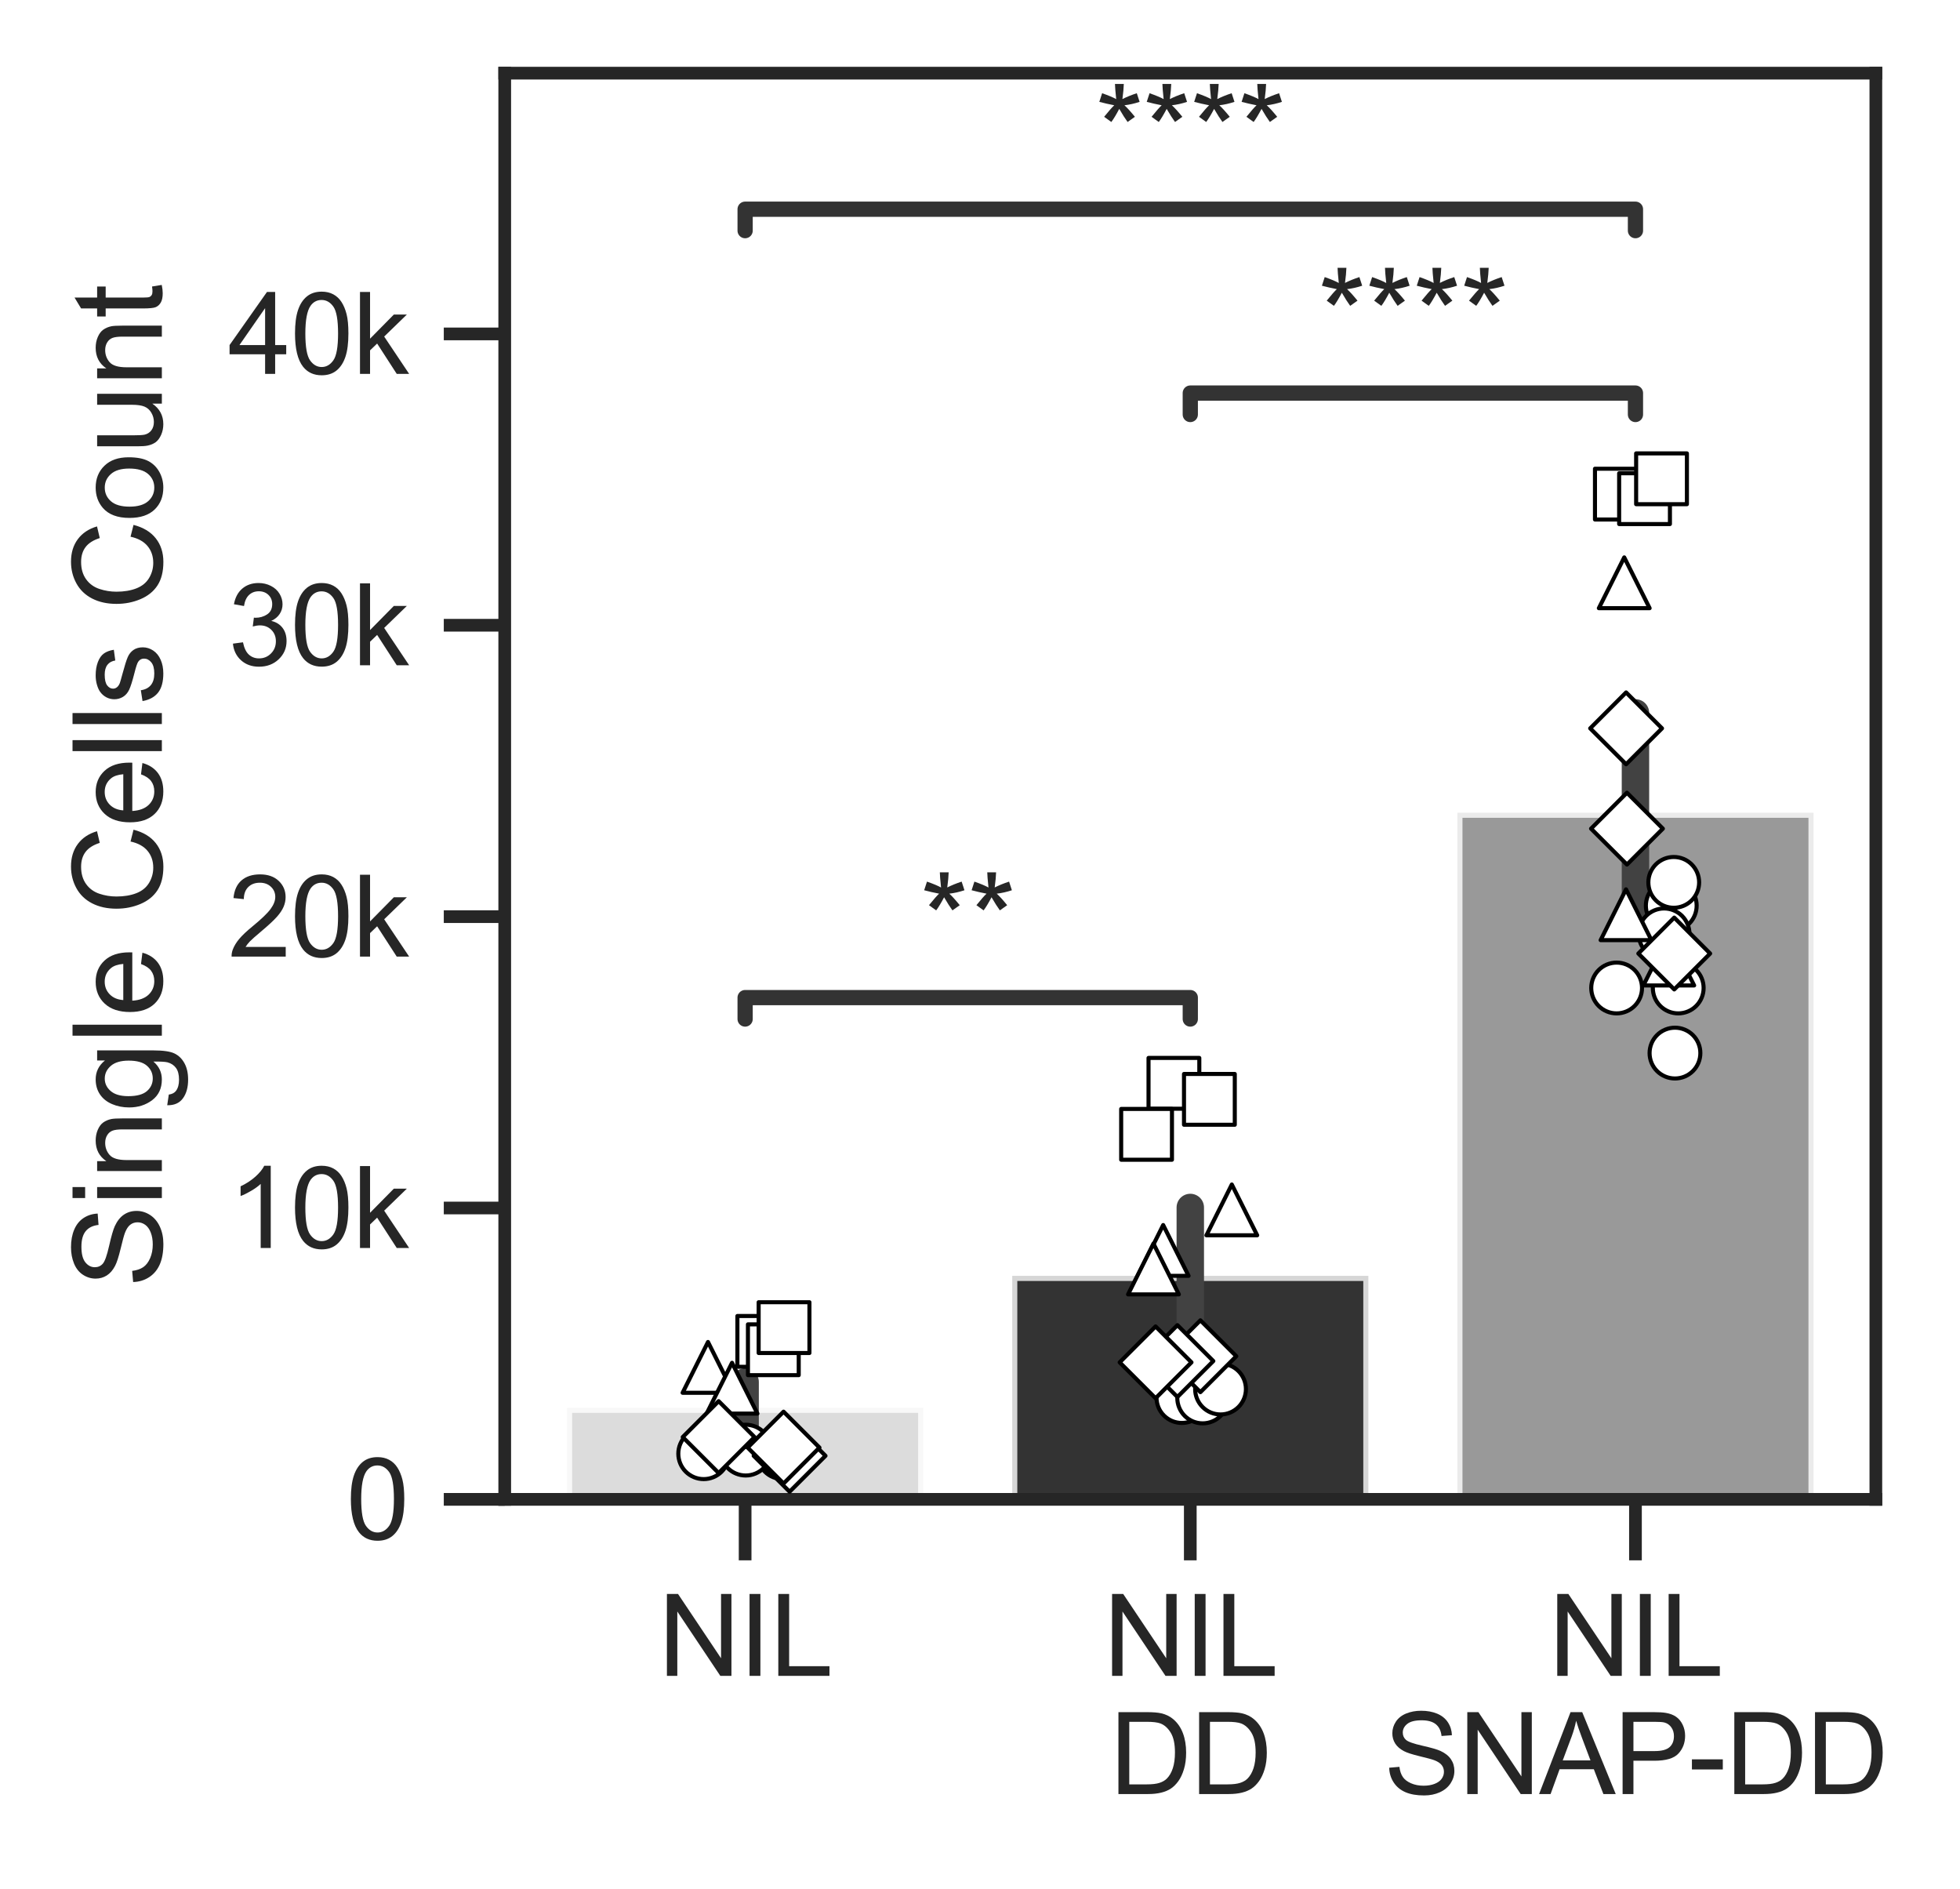 <?xml version="1.0" encoding="utf-8" standalone="no"?>
<!DOCTYPE svg PUBLIC "-//W3C//DTD SVG 1.1//EN"
  "http://www.w3.org/Graphics/SVG/1.1/DTD/svg11.dtd">
<svg xmlns:xlink="http://www.w3.org/1999/xlink" width="192.98pt" height="185.994pt" viewBox="0 0 192.98 185.994" xmlns="http://www.w3.org/2000/svg" version="1.1">
 <defs>
  <style type="text/css">*{stroke-linejoin: round; stroke-linecap: butt}</style>
 </defs>
 <g id="figure_1">
  <g id="patch_1">
   <path d="M 0 185.994 
L 192.98 185.994 
L 192.98 0 
L 0 0 
z
" style="fill: #ffffff"/>
  </g>
  <g id="axes_1">
   <g id="patch_2">
    <path d="M 49.695 147.6 
L 184.695 147.6 
L 184.695 7.2 
L 49.695 7.2 
z
" style="fill: #ffffff"/>
   </g>
   <g id="matplotlib.axis_1">
    <g id="xtick_1">
     <g id="line2d_1">
      <defs>
       <path id="m46eecfc4ae" d="M 0 0 
L 0 6 
" style="stroke: #262626; stroke-width: 1.25"/>
      </defs>
      <g>
       <use xlink:href="#m46eecfc4ae" x="73.364" y="147.6" style="fill: #262626; stroke: #262626; stroke-width: 1.25"/>
      </g>
     </g>
     <g id="text_1">
      <!-- NIL -->
      <g style="fill: #262626" transform="translate(64.806 164.974) scale(0.11 -0.11)">
       <defs>
        <path id="ArialMT-4e" d="M 488 0 
L 488 4581 
L 1109 4581 
L 3516 984 
L 3516 4581 
L 4097 4581 
L 4097 0 
L 3475 0 
L 1069 3600 
L 1069 0 
L 488 0 
z
" transform="scale(0.016)"/>
        <path id="ArialMT-49" d="M 597 0 
L 597 4581 
L 1203 4581 
L 1203 0 
L 597 0 
z
" transform="scale(0.016)"/>
        <path id="ArialMT-4c" d="M 469 0 
L 469 4581 
L 1075 4581 
L 1075 541 
L 3331 541 
L 3331 0 
L 469 0 
z
" transform="scale(0.016)"/>
       </defs>
       <use xlink:href="#ArialMT-4e"/>
       <use xlink:href="#ArialMT-49" transform="translate(72.217 0)"/>
       <use xlink:href="#ArialMT-4c" transform="translate(100 0)"/>
      </g>
     </g>
    </g>
    <g id="xtick_2">
     <g id="line2d_2">
      <g>
       <use xlink:href="#m46eecfc4ae" x="117.195" y="147.6" style="fill: #262626; stroke: #262626; stroke-width: 1.25"/>
      </g>
     </g>
     <g id="text_2">
      <!-- NIL -->
      <g style="fill: #262626" transform="translate(108.637 164.974) scale(0.11 -0.11)">
       <use xlink:href="#ArialMT-4e"/>
       <use xlink:href="#ArialMT-49" transform="translate(72.217 0)"/>
       <use xlink:href="#ArialMT-4c" transform="translate(100 0)"/>
      </g>
      <!-- DD -->
      <g style="fill: #262626" transform="translate(109.251 176.608) scale(0.11 -0.11)">
       <defs>
        <path id="ArialMT-44" d="M 494 0 
L 494 4581 
L 2072 4581 
Q 2606 4581 2888 4516 
Q 3281 4425 3559 4188 
Q 3922 3881 4101 3404 
Q 4281 2928 4281 2316 
Q 4281 1794 4159 1391 
Q 4038 988 3847 723 
Q 3656 459 3429 307 
Q 3203 156 2883 78 
Q 2563 0 2147 0 
L 494 0 
z
M 1100 541 
L 2078 541 
Q 2531 541 2789 625 
Q 3047 709 3200 863 
Q 3416 1078 3536 1442 
Q 3656 1806 3656 2325 
Q 3656 3044 3420 3430 
Q 3184 3816 2847 3947 
Q 2603 4041 2063 4041 
L 1100 4041 
L 1100 541 
z
" transform="scale(0.016)"/>
       </defs>
       <use xlink:href="#ArialMT-44"/>
       <use xlink:href="#ArialMT-44" transform="translate(72.217 0)"/>
      </g>
     </g>
    </g>
    <g id="xtick_3">
     <g id="line2d_3">
      <g>
       <use xlink:href="#m46eecfc4ae" x="161.026" y="147.6" style="fill: #262626; stroke: #262626; stroke-width: 1.25"/>
      </g>
     </g>
     <g id="text_3">
      <!-- NIL -->
      <g style="fill: #262626" transform="translate(152.468 164.974) scale(0.11 -0.11)">
       <use xlink:href="#ArialMT-4e"/>
       <use xlink:href="#ArialMT-49" transform="translate(72.217 0)"/>
       <use xlink:href="#ArialMT-4c" transform="translate(100 0)"/>
      </g>
      <!-- SNAP-DD -->
      <g style="fill: #262626" transform="translate(136.273 176.608) scale(0.11 -0.11)">
       <defs>
        <path id="ArialMT-53" d="M 288 1472 
L 859 1522 
Q 900 1178 1048 958 
Q 1197 738 1509 602 
Q 1822 466 2213 466 
Q 2559 466 2825 569 
Q 3091 672 3220 851 
Q 3350 1031 3350 1244 
Q 3350 1459 3225 1620 
Q 3100 1781 2813 1891 
Q 2628 1963 1997 2114 
Q 1366 2266 1113 2400 
Q 784 2572 623 2826 
Q 463 3081 463 3397 
Q 463 3744 659 4045 
Q 856 4347 1234 4503 
Q 1613 4659 2075 4659 
Q 2584 4659 2973 4495 
Q 3363 4331 3572 4012 
Q 3781 3694 3797 3291 
L 3216 3247 
Q 3169 3681 2898 3903 
Q 2628 4125 2100 4125 
Q 1550 4125 1298 3923 
Q 1047 3722 1047 3438 
Q 1047 3191 1225 3031 
Q 1400 2872 2139 2705 
Q 2878 2538 3153 2413 
Q 3553 2228 3743 1945 
Q 3934 1663 3934 1294 
Q 3934 928 3725 604 
Q 3516 281 3123 101 
Q 2731 -78 2241 -78 
Q 1619 -78 1198 103 
Q 778 284 539 648 
Q 300 1013 288 1472 
z
" transform="scale(0.016)"/>
        <path id="ArialMT-41" d="M -9 0 
L 1750 4581 
L 2403 4581 
L 4278 0 
L 3588 0 
L 3053 1388 
L 1138 1388 
L 634 0 
L -9 0 
z
M 1313 1881 
L 2866 1881 
L 2388 3150 
Q 2169 3728 2063 4100 
Q 1975 3659 1816 3225 
L 1313 1881 
z
" transform="scale(0.016)"/>
        <path id="ArialMT-50" d="M 494 0 
L 494 4581 
L 2222 4581 
Q 2678 4581 2919 4538 
Q 3256 4481 3484 4323 
Q 3713 4166 3852 3881 
Q 3991 3597 3991 3256 
Q 3991 2672 3619 2267 
Q 3247 1863 2275 1863 
L 1100 1863 
L 1100 0 
L 494 0 
z
M 1100 2403 
L 2284 2403 
Q 2872 2403 3119 2622 
Q 3366 2841 3366 3238 
Q 3366 3525 3220 3729 
Q 3075 3934 2838 4000 
Q 2684 4041 2272 4041 
L 1100 4041 
L 1100 2403 
z
" transform="scale(0.016)"/>
        <path id="ArialMT-2d" d="M 203 1375 
L 203 1941 
L 1931 1941 
L 1931 1375 
L 203 1375 
z
" transform="scale(0.016)"/>
       </defs>
       <use xlink:href="#ArialMT-53"/>
       <use xlink:href="#ArialMT-4e" transform="translate(66.699 0)"/>
       <use xlink:href="#ArialMT-41" transform="translate(138.916 0)"/>
       <use xlink:href="#ArialMT-50" transform="translate(205.615 0)"/>
       <use xlink:href="#ArialMT-2d" transform="translate(272.314 0)"/>
       <use xlink:href="#ArialMT-44" transform="translate(305.615 0)"/>
       <use xlink:href="#ArialMT-44" transform="translate(377.832 0)"/>
      </g>
     </g>
    </g>
   </g>
   <g id="matplotlib.axis_2">
    <g id="ytick_1">
     <g id="line2d_4">
      <defs>
       <path id="m1058a99074" d="M 0 0 
L -6 0 
" style="stroke: #262626; stroke-width: 1.25"/>
      </defs>
      <g>
       <use xlink:href="#m1058a99074" x="49.695" y="147.6" style="fill: #262626; stroke: #262626; stroke-width: 1.25"/>
      </g>
     </g>
     <g id="text_4">
      <!-- 0 -->
      <g style="fill: #262626" transform="translate(34.078 151.537) scale(0.11 -0.11)">
       <defs>
        <path id="ArialMT-30" d="M 266 2259 
Q 266 3072 433 3567 
Q 600 4063 929 4331 
Q 1259 4600 1759 4600 
Q 2128 4600 2406 4451 
Q 2684 4303 2865 4023 
Q 3047 3744 3150 3342 
Q 3253 2941 3253 2259 
Q 3253 1453 3087 958 
Q 2922 463 2592 192 
Q 2263 -78 1759 -78 
Q 1097 -78 719 397 
Q 266 969 266 2259 
z
M 844 2259 
Q 844 1131 1108 757 
Q 1372 384 1759 384 
Q 2147 384 2411 759 
Q 2675 1134 2675 2259 
Q 2675 3391 2411 3762 
Q 2147 4134 1753 4134 
Q 1366 4134 1134 3806 
Q 844 3388 844 2259 
z
" transform="scale(0.016)"/>
       </defs>
       <use xlink:href="#ArialMT-30"/>
      </g>
     </g>
    </g>
    <g id="ytick_2">
     <g id="line2d_5">
      <g>
       <use xlink:href="#m1058a99074" x="49.695" y="118.917" style="fill: #262626; stroke: #262626; stroke-width: 1.25"/>
      </g>
     </g>
     <g id="text_5">
      <!-- 10k -->
      <g style="fill: #262626" transform="translate(22.461 122.854) scale(0.11 -0.11)">
       <defs>
        <path id="ArialMT-31" d="M 2384 0 
L 1822 0 
L 1822 3584 
Q 1619 3391 1289 3197 
Q 959 3003 697 2906 
L 697 3450 
Q 1169 3672 1522 3987 
Q 1875 4303 2022 4600 
L 2384 4600 
L 2384 0 
z
" transform="scale(0.016)"/>
        <path id="ArialMT-6b" d="M 425 0 
L 425 4581 
L 988 4581 
L 988 1969 
L 2319 3319 
L 3047 3319 
L 1778 2088 
L 3175 0 
L 2481 0 
L 1384 1697 
L 988 1316 
L 988 0 
L 425 0 
z
" transform="scale(0.016)"/>
       </defs>
       <use xlink:href="#ArialMT-31"/>
       <use xlink:href="#ArialMT-30" transform="translate(55.615 0)"/>
       <use xlink:href="#ArialMT-6b" transform="translate(111.23 0)"/>
      </g>
     </g>
    </g>
    <g id="ytick_3">
     <g id="line2d_6">
      <g>
       <use xlink:href="#m1058a99074" x="49.695" y="90.235" style="fill: #262626; stroke: #262626; stroke-width: 1.25"/>
      </g>
     </g>
     <g id="text_6">
      <!-- 20k -->
      <g style="fill: #262626" transform="translate(22.461 94.171) scale(0.11 -0.11)">
       <defs>
        <path id="ArialMT-32" d="M 3222 541 
L 3222 0 
L 194 0 
Q 188 203 259 391 
Q 375 700 629 1000 
Q 884 1300 1366 1694 
Q 2113 2306 2375 2664 
Q 2638 3022 2638 3341 
Q 2638 3675 2398 3904 
Q 2159 4134 1775 4134 
Q 1369 4134 1125 3890 
Q 881 3647 878 3216 
L 300 3275 
Q 359 3922 746 4261 
Q 1134 4600 1788 4600 
Q 2447 4600 2831 4234 
Q 3216 3869 3216 3328 
Q 3216 3053 3103 2787 
Q 2991 2522 2730 2228 
Q 2469 1934 1863 1422 
Q 1356 997 1212 845 
Q 1069 694 975 541 
L 3222 541 
z
" transform="scale(0.016)"/>
       </defs>
       <use xlink:href="#ArialMT-32"/>
       <use xlink:href="#ArialMT-30" transform="translate(55.615 0)"/>
       <use xlink:href="#ArialMT-6b" transform="translate(111.23 0)"/>
      </g>
     </g>
    </g>
    <g id="ytick_4">
     <g id="line2d_7">
      <g>
       <use xlink:href="#m1058a99074" x="49.695" y="61.552" style="fill: #262626; stroke: #262626; stroke-width: 1.25"/>
      </g>
     </g>
     <g id="text_7">
      <!-- 30k -->
      <g style="fill: #262626" transform="translate(22.461 65.489) scale(0.11 -0.11)">
       <defs>
        <path id="ArialMT-33" d="M 269 1209 
L 831 1284 
Q 928 806 1161 595 
Q 1394 384 1728 384 
Q 2125 384 2398 659 
Q 2672 934 2672 1341 
Q 2672 1728 2419 1979 
Q 2166 2231 1775 2231 
Q 1616 2231 1378 2169 
L 1441 2663 
Q 1497 2656 1531 2656 
Q 1891 2656 2178 2843 
Q 2466 3031 2466 3422 
Q 2466 3731 2256 3934 
Q 2047 4138 1716 4138 
Q 1388 4138 1169 3931 
Q 950 3725 888 3313 
L 325 3413 
Q 428 3978 793 4289 
Q 1159 4600 1703 4600 
Q 2078 4600 2393 4439 
Q 2709 4278 2876 4000 
Q 3044 3722 3044 3409 
Q 3044 3113 2884 2869 
Q 2725 2625 2413 2481 
Q 2819 2388 3044 2092 
Q 3269 1797 3269 1353 
Q 3269 753 2831 336 
Q 2394 -81 1725 -81 
Q 1122 -81 723 278 
Q 325 638 269 1209 
z
" transform="scale(0.016)"/>
       </defs>
       <use xlink:href="#ArialMT-33"/>
       <use xlink:href="#ArialMT-30" transform="translate(55.615 0)"/>
       <use xlink:href="#ArialMT-6b" transform="translate(111.23 0)"/>
      </g>
     </g>
    </g>
    <g id="ytick_5">
     <g id="line2d_8">
      <g>
       <use xlink:href="#m1058a99074" x="49.695" y="32.869" style="fill: #262626; stroke: #262626; stroke-width: 1.25"/>
      </g>
     </g>
     <g id="text_8">
      <!-- 40k -->
      <g style="fill: #262626" transform="translate(22.461 36.806) scale(0.11 -0.11)">
       <defs>
        <path id="ArialMT-34" d="M 2069 0 
L 2069 1097 
L 81 1097 
L 81 1613 
L 2172 4581 
L 2631 4581 
L 2631 1613 
L 3250 1613 
L 3250 1097 
L 2631 1097 
L 2631 0 
L 2069 0 
z
M 2069 1613 
L 2069 3678 
L 634 1613 
L 2069 1613 
z
" transform="scale(0.016)"/>
       </defs>
       <use xlink:href="#ArialMT-34"/>
       <use xlink:href="#ArialMT-30" transform="translate(55.615 0)"/>
       <use xlink:href="#ArialMT-6b" transform="translate(111.23 0)"/>
      </g>
     </g>
    </g>
    <g id="text_9">
     <!-- Single Cells Count -->
     <g style="fill: #262626" transform="translate(15.936 126.757) rotate(-90) scale(0.12 -0.12)">
      <defs>
       <path id="ArialMT-69" d="M 425 3934 
L 425 4581 
L 988 4581 
L 988 3934 
L 425 3934 
z
M 425 0 
L 425 3319 
L 988 3319 
L 988 0 
L 425 0 
z
" transform="scale(0.016)"/>
       <path id="ArialMT-6e" d="M 422 0 
L 422 3319 
L 928 3319 
L 928 2847 
Q 1294 3394 1984 3394 
Q 2284 3394 2536 3286 
Q 2788 3178 2913 3003 
Q 3038 2828 3088 2588 
Q 3119 2431 3119 2041 
L 3119 0 
L 2556 0 
L 2556 2019 
Q 2556 2363 2490 2533 
Q 2425 2703 2258 2804 
Q 2091 2906 1866 2906 
Q 1506 2906 1245 2678 
Q 984 2450 984 1813 
L 984 0 
L 422 0 
z
" transform="scale(0.016)"/>
       <path id="ArialMT-67" d="M 319 -275 
L 866 -356 
Q 900 -609 1056 -725 
Q 1266 -881 1628 -881 
Q 2019 -881 2231 -725 
Q 2444 -569 2519 -288 
Q 2563 -116 2559 434 
Q 2191 0 1641 0 
Q 956 0 581 494 
Q 206 988 206 1678 
Q 206 2153 378 2554 
Q 550 2956 876 3175 
Q 1203 3394 1644 3394 
Q 2231 3394 2613 2919 
L 2613 3319 
L 3131 3319 
L 3131 450 
Q 3131 -325 2973 -648 
Q 2816 -972 2473 -1159 
Q 2131 -1347 1631 -1347 
Q 1038 -1347 672 -1080 
Q 306 -813 319 -275 
z
M 784 1719 
Q 784 1066 1043 766 
Q 1303 466 1694 466 
Q 2081 466 2343 764 
Q 2606 1063 2606 1700 
Q 2606 2309 2336 2618 
Q 2066 2928 1684 2928 
Q 1309 2928 1046 2623 
Q 784 2319 784 1719 
z
" transform="scale(0.016)"/>
       <path id="ArialMT-6c" d="M 409 0 
L 409 4581 
L 972 4581 
L 972 0 
L 409 0 
z
" transform="scale(0.016)"/>
       <path id="ArialMT-65" d="M 2694 1069 
L 3275 997 
Q 3138 488 2766 206 
Q 2394 -75 1816 -75 
Q 1088 -75 661 373 
Q 234 822 234 1631 
Q 234 2469 665 2931 
Q 1097 3394 1784 3394 
Q 2450 3394 2872 2941 
Q 3294 2488 3294 1666 
Q 3294 1616 3291 1516 
L 816 1516 
Q 847 969 1125 678 
Q 1403 388 1819 388 
Q 2128 388 2347 550 
Q 2566 713 2694 1069 
z
M 847 1978 
L 2700 1978 
Q 2663 2397 2488 2606 
Q 2219 2931 1791 2931 
Q 1403 2931 1139 2672 
Q 875 2413 847 1978 
z
" transform="scale(0.016)"/>
       <path id="ArialMT-20" transform="scale(0.016)"/>
       <path id="ArialMT-43" d="M 3763 1606 
L 4369 1453 
Q 4178 706 3683 314 
Q 3188 -78 2472 -78 
Q 1731 -78 1267 223 
Q 803 525 561 1097 
Q 319 1669 319 2325 
Q 319 3041 592 3573 
Q 866 4106 1370 4382 
Q 1875 4659 2481 4659 
Q 3169 4659 3637 4309 
Q 4106 3959 4291 3325 
L 3694 3184 
Q 3534 3684 3231 3912 
Q 2928 4141 2469 4141 
Q 1941 4141 1586 3887 
Q 1231 3634 1087 3207 
Q 944 2781 944 2328 
Q 944 1744 1114 1308 
Q 1284 872 1643 656 
Q 2003 441 2422 441 
Q 2931 441 3284 734 
Q 3638 1028 3763 1606 
z
" transform="scale(0.016)"/>
       <path id="ArialMT-73" d="M 197 991 
L 753 1078 
Q 800 744 1014 566 
Q 1228 388 1613 388 
Q 2000 388 2187 545 
Q 2375 703 2375 916 
Q 2375 1106 2209 1216 
Q 2094 1291 1634 1406 
Q 1016 1563 777 1677 
Q 538 1791 414 1992 
Q 291 2194 291 2438 
Q 291 2659 392 2848 
Q 494 3038 669 3163 
Q 800 3259 1026 3326 
Q 1253 3394 1513 3394 
Q 1903 3394 2198 3281 
Q 2494 3169 2634 2976 
Q 2775 2784 2828 2463 
L 2278 2388 
Q 2241 2644 2061 2787 
Q 1881 2931 1553 2931 
Q 1166 2931 1000 2803 
Q 834 2675 834 2503 
Q 834 2394 903 2306 
Q 972 2216 1119 2156 
Q 1203 2125 1616 2013 
Q 2213 1853 2448 1751 
Q 2684 1650 2818 1456 
Q 2953 1263 2953 975 
Q 2953 694 2789 445 
Q 2625 197 2315 61 
Q 2006 -75 1616 -75 
Q 969 -75 630 194 
Q 291 463 197 991 
z
" transform="scale(0.016)"/>
       <path id="ArialMT-6f" d="M 213 1659 
Q 213 2581 725 3025 
Q 1153 3394 1769 3394 
Q 2453 3394 2887 2945 
Q 3322 2497 3322 1706 
Q 3322 1066 3130 698 
Q 2938 331 2570 128 
Q 2203 -75 1769 -75 
Q 1072 -75 642 372 
Q 213 819 213 1659 
z
M 791 1659 
Q 791 1022 1069 705 
Q 1347 388 1769 388 
Q 2188 388 2466 706 
Q 2744 1025 2744 1678 
Q 2744 2294 2464 2611 
Q 2184 2928 1769 2928 
Q 1347 2928 1069 2612 
Q 791 2297 791 1659 
z
" transform="scale(0.016)"/>
       <path id="ArialMT-75" d="M 2597 0 
L 2597 488 
Q 2209 -75 1544 -75 
Q 1250 -75 995 37 
Q 741 150 617 320 
Q 494 491 444 738 
Q 409 903 409 1263 
L 409 3319 
L 972 3319 
L 972 1478 
Q 972 1038 1006 884 
Q 1059 663 1231 536 
Q 1403 409 1656 409 
Q 1909 409 2131 539 
Q 2353 669 2445 892 
Q 2538 1116 2538 1541 
L 2538 3319 
L 3100 3319 
L 3100 0 
L 2597 0 
z
" transform="scale(0.016)"/>
       <path id="ArialMT-74" d="M 1650 503 
L 1731 6 
Q 1494 -44 1306 -44 
Q 1000 -44 831 53 
Q 663 150 594 308 
Q 525 466 525 972 
L 525 2881 
L 113 2881 
L 113 3319 
L 525 3319 
L 525 4141 
L 1084 4478 
L 1084 3319 
L 1650 3319 
L 1650 2881 
L 1084 2881 
L 1084 941 
Q 1084 700 1114 631 
Q 1144 563 1211 522 
Q 1278 481 1403 481 
Q 1497 481 1650 503 
z
" transform="scale(0.016)"/>
      </defs>
      <use xlink:href="#ArialMT-53"/>
      <use xlink:href="#ArialMT-69" transform="translate(66.699 0)"/>
      <use xlink:href="#ArialMT-6e" transform="translate(88.916 0)"/>
      <use xlink:href="#ArialMT-67" transform="translate(144.531 0)"/>
      <use xlink:href="#ArialMT-6c" transform="translate(200.146 0)"/>
      <use xlink:href="#ArialMT-65" transform="translate(222.363 0)"/>
      <use xlink:href="#ArialMT-20" transform="translate(277.979 0)"/>
      <use xlink:href="#ArialMT-43" transform="translate(305.762 0)"/>
      <use xlink:href="#ArialMT-65" transform="translate(377.979 0)"/>
      <use xlink:href="#ArialMT-6c" transform="translate(433.594 0)"/>
      <use xlink:href="#ArialMT-6c" transform="translate(455.811 0)"/>
      <use xlink:href="#ArialMT-73" transform="translate(478.027 0)"/>
      <use xlink:href="#ArialMT-20" transform="translate(528.027 0)"/>
      <use xlink:href="#ArialMT-43" transform="translate(555.811 0)"/>
      <use xlink:href="#ArialMT-6f" transform="translate(628.027 0)"/>
      <use xlink:href="#ArialMT-75" transform="translate(683.643 0)"/>
      <use xlink:href="#ArialMT-6e" transform="translate(739.258 0)"/>
      <use xlink:href="#ArialMT-74" transform="translate(794.873 0)"/>
     </g>
    </g>
   </g>
   <g id="patch_3">
    <path d="M 55.832 147.6 
L 90.897 147.6 
L 90.897 138.587 
L 55.832 138.587 
z
" clip-path="url(#p6d84c7813f)" style="fill: #d3d3d3; opacity: 0.8; stroke: #ffffff; stroke-linejoin: miter"/>
   </g>
   <g id="patch_4">
    <path d="M 99.663 147.6 
L 134.728 147.6 
L 134.728 125.599 
L 99.663 125.599 
z
" clip-path="url(#p6d84c7813f)" style="opacity: 0.8; stroke: #ffffff; stroke-linejoin: miter"/>
   </g>
   <g id="patch_5">
    <path d="M 143.494 147.6 
L 178.559 147.6 
L 178.559 80.004 
L 143.494 80.004 
z
" clip-path="url(#p6d84c7813f)" style="fill: #808080; opacity: 0.8; stroke: #ffffff; stroke-linejoin: miter"/>
   </g>
   <g id="line2d_9">
    <path d="M 73.364 141.162 
L 73.364 136.042 
" clip-path="url(#p6d84c7813f)" style="fill: none; stroke: #424242; stroke-width: 2.7; stroke-linecap: round"/>
   </g>
   <g id="line2d_10">
    <path d="M 117.195 131.867 
L 117.195 118.865 
" clip-path="url(#p6d84c7813f)" style="fill: none; stroke: #424242; stroke-width: 2.7; stroke-linecap: round"/>
   </g>
   <g id="line2d_11">
    <path d="M 161.026 89.317 
L 161.026 70.18 
" clip-path="url(#p6d84c7813f)" style="fill: none; stroke: #424242; stroke-width: 2.7; stroke-linecap: round"/>
   </g>
   <g id="line2d_12">
    <path d="M 73.364 100.315 
L 73.364 98.205 
L 117.195 98.205 
L 117.195 100.315 
" clip-path="url(#p6d84c7813f)" style="fill: none; stroke: #333333; stroke-width: 1.5; stroke-linecap: round"/>
   </g>
   <g id="line2d_13">
    <path d="M 117.195 40.804 
L 117.195 38.694 
L 161.026 38.694 
L 161.026 40.804 
" clip-path="url(#p6d84c7813f)" style="fill: none; stroke: #333333; stroke-width: 1.5; stroke-linecap: round"/>
   </g>
   <g id="line2d_14">
    <path d="M 73.364 22.705 
L 73.364 20.595 
L 161.026 20.595 
L 161.026 22.705 
" clip-path="url(#p6d84c7813f)" style="fill: none; stroke: #333333; stroke-width: 1.5; stroke-linecap: round"/>
   </g>
   <g id="patch_6">
    <path d="M 49.695 147.6 
L 49.695 7.2 
" style="fill: none; stroke: #262626; stroke-width: 1.25; stroke-linejoin: miter; stroke-linecap: square"/>
   </g>
   <g id="patch_7">
    <path d="M 184.695 147.6 
L 184.695 7.2 
" style="fill: none; stroke: #262626; stroke-width: 1.25; stroke-linejoin: miter; stroke-linecap: square"/>
   </g>
   <g id="patch_8">
    <path d="M 49.695 147.6 
L 184.695 147.6 
" style="fill: none; stroke: #262626; stroke-width: 1.25; stroke-linejoin: miter; stroke-linecap: square"/>
   </g>
   <g id="patch_9">
    <path d="M 49.695 7.2 
L 184.695 7.2 
" style="fill: none; stroke: #262626; stroke-width: 1.25; stroke-linejoin: miter; stroke-linecap: square"/>
   </g>
   <g id="PathCollection_1">
    <defs>
     <path id="C0_0_fde73b89a9" d="M 0 2.5 
C 0.663 2.5 1.299 2.237 1.768 1.768 
C 2.237 1.299 2.5 0.663 2.5 -0 
C 2.5 -0.663 2.237 -1.299 1.768 -1.768 
C 1.299 -2.237 0.663 -2.5 0 -2.5 
C -0.663 -2.5 -1.299 -2.237 -1.768 -1.768 
C -2.237 -1.299 -2.5 -0.663 -2.5 0 
C -2.5 0.663 -2.237 1.299 -1.768 1.768 
C -1.299 2.237 -0.663 2.5 0 2.5 
z
"/>
    </defs>
    <g clip-path="url(#p6d84c7813f)">
     <use xlink:href="#C0_0_fde73b89a9" x="77.074" y="143.105" style="fill: #ffffff; stroke: #000000; stroke-width: 0.4"/>
    </g>
    <g clip-path="url(#p6d84c7813f)">
     <use xlink:href="#C0_0_fde73b89a9" x="73.423" y="142.75" style="fill: #ffffff; stroke: #000000; stroke-width: 0.4"/>
    </g>
    <g clip-path="url(#p6d84c7813f)">
     <use xlink:href="#C0_0_fde73b89a9" x="69.286" y="143.105" style="fill: #ffffff; stroke: #000000; stroke-width: 0.4"/>
    </g>
   </g>
   <g id="PathCollection_2">
    <defs>
     <path id="C1_0_91b10e796a" d="M 0 2.5 
C 0.663 2.5 1.299 2.237 1.768 1.768 
C 2.237 1.299 2.5 0.663 2.5 -0 
C 2.5 -0.663 2.237 -1.299 1.768 -1.768 
C 1.299 -2.237 0.663 -2.5 0 -2.5 
C -0.663 -2.5 -1.299 -2.237 -1.768 -1.768 
C -2.237 -1.299 -2.5 -0.663 -2.5 0 
C -2.5 0.663 -2.237 1.299 -1.768 1.768 
C -1.299 2.237 -0.663 2.5 0 2.5 
z
"/>
    </defs>
    <g clip-path="url(#p6d84c7813f)">
     <use xlink:href="#C1_0_91b10e796a" x="116.368" y="137.578" style="fill: #ffffff; stroke: #000000; stroke-width: 0.4"/>
    </g>
    <g clip-path="url(#p6d84c7813f)">
     <use xlink:href="#C1_0_91b10e796a" x="118.415" y="137.616" style="fill: #ffffff; stroke: #000000; stroke-width: 0.4"/>
    </g>
    <g clip-path="url(#p6d84c7813f)">
     <use xlink:href="#C1_0_91b10e796a" x="120.172" y="136.741" style="fill: #ffffff; stroke: #000000; stroke-width: 0.4"/>
    </g>
   </g>
   <g id="PathCollection_3">
    <defs>
     <path id="C2_0_bd90632a2b" d="M 0 2.5 
C 0.663 2.5 1.299 2.237 1.768 1.768 
C 2.237 1.299 2.5 0.663 2.5 -0 
C 2.5 -0.663 2.237 -1.299 1.768 -1.768 
C 1.299 -2.237 0.663 -2.5 0 -2.5 
C -0.663 -2.5 -1.299 -2.237 -1.768 -1.768 
C -2.237 -1.299 -2.5 -0.663 -2.5 0 
C -2.5 0.663 -2.237 1.299 -1.768 1.768 
C -1.299 2.237 -0.663 2.5 0 2.5 
z
"/>
    </defs>
    <g clip-path="url(#p6d84c7813f)">
     <use xlink:href="#C2_0_bd90632a2b" x="165.237" y="97.259" style="fill: #ffffff; stroke: #000000; stroke-width: 0.4"/>
    </g>
    <g clip-path="url(#p6d84c7813f)">
     <use xlink:href="#C2_0_bd90632a2b" x="164.551" y="89.153" style="fill: #ffffff; stroke: #000000; stroke-width: 0.4"/>
    </g>
    <g clip-path="url(#p6d84c7813f)">
     <use xlink:href="#C2_0_bd90632a2b" x="163.845" y="91.93" style="fill: #ffffff; stroke: #000000; stroke-width: 0.4"/>
    </g>
    <g clip-path="url(#p6d84c7813f)">
     <use xlink:href="#C2_0_bd90632a2b" x="159.172" y="97.259" style="fill: #ffffff; stroke: #000000; stroke-width: 0.4"/>
    </g>
    <g clip-path="url(#p6d84c7813f)">
     <use xlink:href="#C2_0_bd90632a2b" x="164.796" y="86.862" style="fill: #ffffff; stroke: #000000; stroke-width: 0.4"/>
    </g>
    <g clip-path="url(#p6d84c7813f)">
     <use xlink:href="#C2_0_bd90632a2b" x="164.916" y="103.667" style="fill: #ffffff; stroke: #000000; stroke-width: 0.4"/>
    </g>
   </g>
   <g id="PathCollection_4">
    <path d="M 71.25 137.43 
L 68.75 142.43 
L 73.75 142.43 
z
" clip-path="url(#p6d84c7813f)" style="fill: #ffffff; stroke: #000000; stroke-width: 0.4"/>
    <path d="M 69.709 132.107 
L 67.209 137.107 
L 72.209 137.107 
z
" clip-path="url(#p6d84c7813f)" style="fill: #ffffff; stroke: #000000; stroke-width: 0.4"/>
    <path d="M 72.075 134.155 
L 69.575 139.155 
L 74.575 139.155 
z
" clip-path="url(#p6d84c7813f)" style="fill: #ffffff; stroke: #000000; stroke-width: 0.4"/>
   </g>
   <g id="PathCollection_5">
    <path d="M 114.526 120.594 
L 112.026 125.594 
L 117.026 125.594 
z
" clip-path="url(#p6d84c7813f)" style="fill: #ffffff; stroke: #000000; stroke-width: 0.4"/>
    <path d="M 113.568 122.421 
L 111.068 127.421 
L 116.068 127.421 
z
" clip-path="url(#p6d84c7813f)" style="fill: #ffffff; stroke: #000000; stroke-width: 0.4"/>
    <path d="M 121.283 116.604 
L 118.783 121.604 
L 123.783 121.604 
z
" clip-path="url(#p6d84c7813f)" style="fill: #ffffff; stroke: #000000; stroke-width: 0.4"/>
   </g>
   <g id="PathCollection_6">
    <path d="M 164.305 92.008 
L 161.805 97.008 
L 166.805 97.008 
z
" clip-path="url(#p6d84c7813f)" style="fill: #ffffff; stroke: #000000; stroke-width: 0.4"/>
    <path d="M 160.096 87.548 
L 157.596 92.548 
L 162.596 92.548 
z
" clip-path="url(#p6d84c7813f)" style="fill: #ffffff; stroke: #000000; stroke-width: 0.4"/>
    <path d="M 159.921 54.87 
L 157.421 59.87 
L 162.421 59.87 
z
" clip-path="url(#p6d84c7813f)" style="fill: #ffffff; stroke: #000000; stroke-width: 0.4"/>
   </g>
   <g id="PathCollection_7">
    <path d="M 72.604 134.548 
L 77.604 134.548 
L 77.604 129.548 
L 72.604 129.548 
z
" clip-path="url(#p6d84c7813f)" style="fill: #ffffff; stroke: #000000; stroke-width: 0.4"/>
    <path d="M 73.642 135.371 
L 78.642 135.371 
L 78.642 130.371 
L 73.642 130.371 
z
" clip-path="url(#p6d84c7813f)" style="fill: #ffffff; stroke: #000000; stroke-width: 0.4"/>
    <path d="M 74.696 133.192 
L 79.696 133.192 
L 79.696 128.192 
L 74.696 128.192 
z
" clip-path="url(#p6d84c7813f)" style="fill: #ffffff; stroke: #000000; stroke-width: 0.4"/>
   </g>
   <g id="PathCollection_8">
    <path d="M 113.083 109.144 
L 118.083 109.144 
L 118.083 104.144 
L 113.083 104.144 
z
" clip-path="url(#p6d84c7813f)" style="fill: #ffffff; stroke: #000000; stroke-width: 0.4"/>
    <path d="M 110.39 114.166 
L 115.39 114.166 
L 115.39 109.166 
L 110.39 109.166 
z
" clip-path="url(#p6d84c7813f)" style="fill: #ffffff; stroke: #000000; stroke-width: 0.4"/>
    <path d="M 116.576 110.722 
L 121.576 110.722 
L 121.576 105.722 
L 116.576 105.722 
z
" clip-path="url(#p6d84c7813f)" style="fill: #ffffff; stroke: #000000; stroke-width: 0.4"/>
   </g>
   <g id="PathCollection_9">
    <path d="M 157.04 51.142 
L 162.04 51.142 
L 162.04 46.142 
L 157.04 46.142 
z
" clip-path="url(#p6d84c7813f)" style="fill: #ffffff; stroke: #000000; stroke-width: 0.4"/>
    <path d="M 159.42 51.589 
L 164.42 51.589 
L 164.42 46.589 
L 159.42 46.589 
z
" clip-path="url(#p6d84c7813f)" style="fill: #ffffff; stroke: #000000; stroke-width: 0.4"/>
    <path d="M 161.092 49.633 
L 166.092 49.633 
L 166.092 44.633 
L 161.092 44.633 
z
" clip-path="url(#p6d84c7813f)" style="fill: #ffffff; stroke: #000000; stroke-width: 0.4"/>
   </g>
   <g id="PathCollection_10">
    <path d="M 70.756 145.003 
L 74.292 141.468 
L 70.756 137.932 
L 67.221 141.468 
z
" clip-path="url(#p6d84c7813f)" style="fill: #ffffff; stroke: #000000; stroke-width: 0.4"/>
    <path d="M 77.743 146.847 
L 81.278 143.312 
L 77.743 139.776 
L 74.207 143.312 
z
" clip-path="url(#p6d84c7813f)" style="fill: #ffffff; stroke: #000000; stroke-width: 0.4"/>
    <path d="M 77.149 146.039 
L 80.684 142.503 
L 77.149 138.968 
L 73.613 142.503 
z
" clip-path="url(#p6d84c7813f)" style="fill: #ffffff; stroke: #000000; stroke-width: 0.4"/>
   </g>
   <g id="PathCollection_11">
    <path d="M 118.19 137.044 
L 121.726 133.508 
L 118.19 129.973 
L 114.655 133.508 
z
" clip-path="url(#p6d84c7813f)" style="fill: #ffffff; stroke: #000000; stroke-width: 0.4"/>
    <path d="M 115.928 137.52 
L 119.463 133.984 
L 115.928 130.449 
L 112.392 133.984 
z
" clip-path="url(#p6d84c7813f)" style="fill: #ffffff; stroke: #000000; stroke-width: 0.4"/>
    <path d="M 113.778 137.646 
L 117.313 134.111 
L 113.778 130.575 
L 110.242 134.111 
z
" clip-path="url(#p6d84c7813f)" style="fill: #ffffff; stroke: #000000; stroke-width: 0.4"/>
   </g>
   <g id="PathCollection_12">
    <path d="M 160.104 75.235 
L 163.64 71.7 
L 160.104 68.164 
L 156.569 71.7 
z
" clip-path="url(#p6d84c7813f)" style="fill: #ffffff; stroke: #000000; stroke-width: 0.4"/>
    <path d="M 160.189 85.108 
L 163.725 81.573 
L 160.189 78.037 
L 156.654 81.573 
z
" clip-path="url(#p6d84c7813f)" style="fill: #ffffff; stroke: #000000; stroke-width: 0.4"/>
    <path d="M 164.844 97.401 
L 168.38 93.866 
L 164.844 90.33 
L 161.309 93.866 
z
" clip-path="url(#p6d84c7813f)" style="fill: #ffffff; stroke: #000000; stroke-width: 0.4"/>
   </g>
   <g id="text_10">
    <!-- ** -->
    <g style="fill: #262626" transform="translate(90.609 94.82) scale(0.12 -0.12)">
     <defs>
      <path id="ArialMT-2a" d="M 200 3741 
L 344 4184 
Q 841 4009 1066 3881 
Q 1006 4447 1003 4659 
L 1456 4659 
Q 1447 4350 1384 3884 
Q 1706 4047 2122 4184 
L 2266 3741 
Q 1869 3609 1488 3566 
Q 1678 3400 2025 2975 
L 1650 2709 
Q 1469 2956 1222 3381 
Q 991 2941 816 2709 
L 447 2975 
Q 809 3422 966 3566 
Q 563 3644 200 3741 
z
" transform="scale(0.016)"/>
     </defs>
     <use xlink:href="#ArialMT-2a"/>
     <use xlink:href="#ArialMT-2a" transform="translate(38.916 0)"/>
    </g>
   </g>
   <g id="text_11">
    <!-- **** -->
    <g style="fill: #262626" transform="translate(129.77 35.309) scale(0.12 -0.12)">
     <use xlink:href="#ArialMT-2a"/>
     <use xlink:href="#ArialMT-2a" transform="translate(38.916 0)"/>
     <use xlink:href="#ArialMT-2a" transform="translate(77.832 0)"/>
     <use xlink:href="#ArialMT-2a" transform="translate(116.748 0)"/>
    </g>
   </g>
   <g id="text_12">
    <!-- **** -->
    <g style="fill: #262626" transform="translate(107.854 17.21) scale(0.12 -0.12)">
     <use xlink:href="#ArialMT-2a"/>
     <use xlink:href="#ArialMT-2a" transform="translate(38.916 0)"/>
     <use xlink:href="#ArialMT-2a" transform="translate(77.832 0)"/>
     <use xlink:href="#ArialMT-2a" transform="translate(116.748 0)"/>
    </g>
   </g>
  </g>
 </g>
 <defs>
  <clipPath id="p6d84c7813f">
   <rect x="49.695" y="7.2" width="135" height="140.4"/>
  </clipPath>
 </defs>
</svg>
